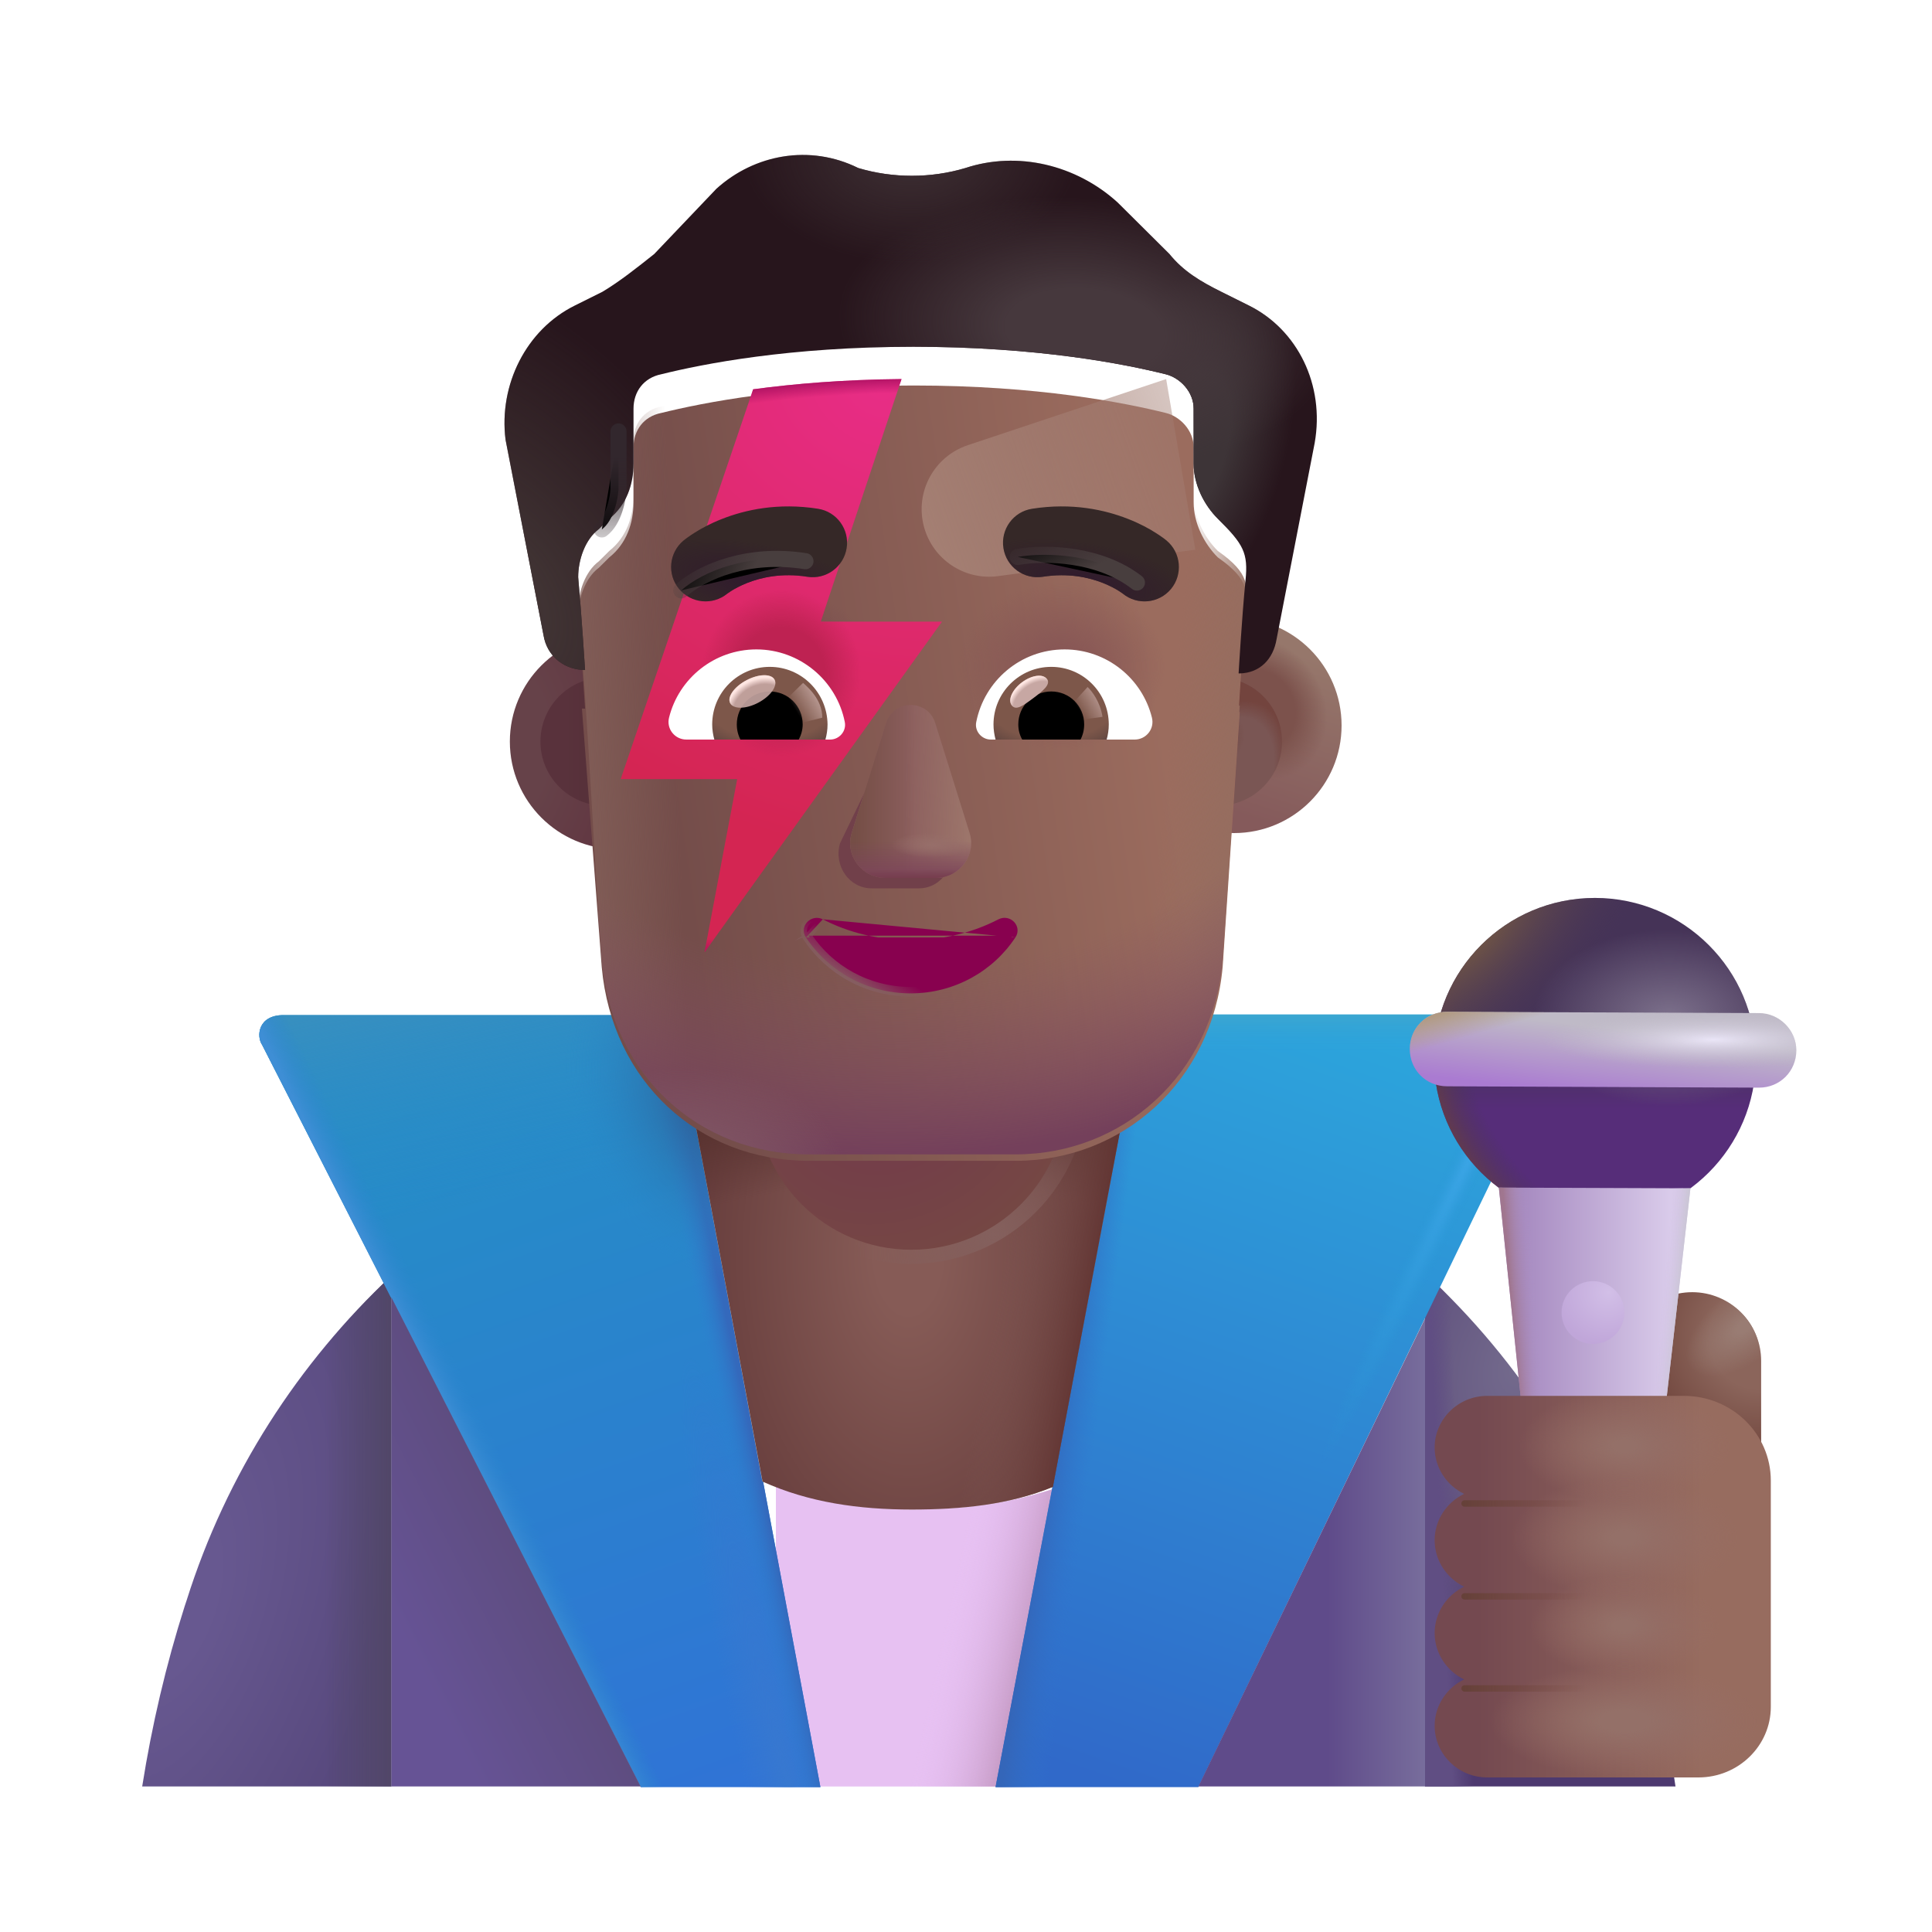 <svg viewBox="1 1 30 30" xmlns="http://www.w3.org/2000/svg">
<g filter="url(#filter0_i_4002_2317)">
<path d="M12.848 24V28.741H18.161L17.358 24.05C16.678 24.3 15.938 24.43 15.168 24.43C14.358 24.441 13.568 24.28 12.848 24Z" fill="#E7C1F2"/>
<path d="M12.848 24V28.741H18.161L17.358 24.05C16.678 24.3 15.938 24.43 15.168 24.43C14.358 24.441 13.568 24.28 12.848 24Z" fill="url(#paint0_linear_4002_2317)"/>
</g>
<path d="M7.078 28.74V20.81C5.638 22.16 4.518 23.88 3.898 25.85L3.868 25.94C3.578 26.85 3.358 27.79 3.208 28.74H7.078Z" fill="url(#paint1_radial_4002_2317)"/>
<path d="M7.078 28.74V20.81C5.638 22.16 4.518 23.88 3.898 25.85L3.868 25.94C3.578 26.85 3.358 27.79 3.208 28.74H7.078Z" fill="url(#paint2_linear_4002_2317)"/>
<path d="M27.017 28.74C26.877 27.78 26.657 26.83 26.367 25.9C25.737 23.89 24.607 22.14 23.127 20.77V28.74H27.017Z" fill="url(#paint3_radial_4002_2317)"/>
<path d="M27.017 28.74C26.877 27.78 26.657 26.83 26.367 25.9C25.737 23.89 24.607 22.14 23.127 20.77V28.74H27.017Z" fill="url(#paint4_linear_4002_2317)"/>
<path d="M24.313 16.754H18.733L16.459 28.75H19.608L24.933 17.734C25.153 17.274 24.813 16.754 24.313 16.754Z" fill="url(#paint5_linear_4002_2317)"/>
<path d="M24.313 16.754H18.733L16.459 28.75H19.608L24.933 17.734C25.153 17.274 24.813 16.754 24.313 16.754Z" fill="url(#paint6_linear_4002_2317)"/>
<path d="M24.313 16.754H18.733L16.459 28.75H19.608L24.933 17.734C25.153 17.274 24.813 16.754 24.313 16.754Z" fill="url(#paint7_radial_4002_2317)"/>
<path d="M24.313 16.754H18.733L16.459 28.75H19.608L24.933 17.734C25.153 17.274 24.813 16.754 24.313 16.754Z" fill="url(#paint8_linear_4002_2317)"/>
<path d="M5.405 16.762H11.491L13.739 28.75H10.949L5.069 17.222C4.983 17.097 4.999 16.762 5.405 16.762Z" fill="url(#paint9_linear_4002_2317)"/>
<path d="M5.405 16.762H11.491L13.739 28.75H10.949L5.069 17.222C4.983 17.097 4.999 16.762 5.405 16.762Z" fill="url(#paint10_radial_4002_2317)"/>
<path d="M5.405 16.762H11.491L13.739 28.75H10.949L5.069 17.222C4.983 17.097 4.999 16.762 5.405 16.762Z" fill="url(#paint11_linear_4002_2317)"/>
<path d="M5.405 16.762H11.491L13.739 28.75H10.949L5.069 17.222C4.983 17.097 4.999 16.762 5.405 16.762Z" fill="url(#paint12_linear_4002_2317)"/>
<path d="M5.405 16.762H11.491L13.739 28.75H10.949L5.069 17.222C4.983 17.097 4.999 16.762 5.405 16.762Z" fill="url(#paint13_linear_4002_2317)"/>
<path d="M5.405 16.762H11.491L13.739 28.75H10.949L5.069 17.222C4.983 17.097 4.999 16.762 5.405 16.762Z" fill="url(#paint14_radial_4002_2317)"/>
<path d="M23.128 28.74V21.473L19.608 28.74H23.128Z" fill="url(#paint15_linear_4002_2317)"/>
<path d="M7.078 28.74H10.948L7.078 21.145V28.74Z" fill="url(#paint16_linear_4002_2317)"/>
<path d="M15.117 17.64C13.957 17.64 12.818 17.81 11.738 18.13L12.838 24C13.557 24.28 14.338 24.44 15.158 24.44C15.928 24.44 16.668 24.3 17.348 24.06L18.457 18.14C17.407 17.81 16.277 17.64 15.117 17.64Z" fill="url(#paint17_linear_4002_2317)"/>
<path d="M15.117 16.553C13.957 16.553 12.631 16.762 11.551 17.133L12.841 24.006C13.562 24.331 14.338 24.44 15.158 24.44C15.928 24.44 16.669 24.367 17.349 24.088L18.661 17.133C17.611 16.75 16.277 16.553 15.117 16.553Z" fill="url(#paint18_radial_4002_2317)"/>
<path d="M15.117 16.553C13.957 16.553 12.631 16.762 11.551 17.133L12.841 24.006C13.562 24.331 14.338 24.44 15.158 24.44C15.928 24.44 16.669 24.367 17.349 24.088L18.661 17.133C17.611 16.75 16.277 16.553 15.117 16.553Z" fill="url(#paint19_radial_4002_2317)"/>
<path d="M15.117 16.553C13.957 16.553 12.631 16.762 11.551 17.133L12.841 24.006C13.562 24.331 14.338 24.44 15.158 24.44C15.928 24.44 16.669 24.367 17.349 24.088L18.661 17.133C17.611 16.75 16.277 16.553 15.117 16.553Z" fill="url(#paint20_linear_4002_2317)"/>
<path d="M27.277 21.065C27.867 21.065 28.347 21.545 28.347 22.135V24.585H26.207V22.135C26.207 21.545 26.687 21.065 27.277 21.065Z" fill="url(#paint21_radial_4002_2317)"/>
<path d="M27.277 21.065C27.867 21.065 28.347 21.545 28.347 22.135V24.585H26.207V22.135C26.207 21.545 26.687 21.065 27.277 21.065Z" fill="url(#paint22_radial_4002_2317)"/>
<path d="M25.766 19.939C27.146 19.939 28.265 18.821 28.265 17.441C28.265 16.061 27.146 14.943 25.766 14.943C24.387 14.943 23.268 16.061 23.268 17.441C23.268 18.821 24.387 19.939 25.766 19.939Z" fill="url(#paint23_linear_4002_2317)"/>
<path d="M25.766 19.939C27.146 19.939 28.265 18.821 28.265 17.441C28.265 16.061 27.146 14.943 25.766 14.943C24.387 14.943 23.268 16.061 23.268 17.441C23.268 18.821 24.387 19.939 25.766 19.939Z" fill="url(#paint24_radial_4002_2317)"/>
<path d="M25.766 19.939C27.146 19.939 28.265 18.821 28.265 17.441C28.265 16.061 27.146 14.943 25.766 14.943C24.387 14.943 23.268 16.061 23.268 17.441C23.268 18.821 24.387 19.939 25.766 19.939Z" fill="url(#paint25_radial_4002_2317)"/>
<path d="M25.766 19.939C27.146 19.939 28.265 18.821 28.265 17.441C28.265 16.061 27.146 14.943 25.766 14.943C24.387 14.943 23.268 16.061 23.268 17.441C23.268 18.821 24.387 19.939 25.766 19.939Z" fill="url(#paint26_radial_4002_2317)"/>
<g filter="url(#filter1_i_4002_2317)">
<path d="M28.214 16.781L23.37 16.761C23.045 16.761 22.791 17.015 22.791 17.34C22.791 17.665 23.045 17.918 23.37 17.918L28.214 17.939C28.539 17.939 28.793 17.685 28.793 17.36C28.793 17.045 28.529 16.781 28.214 16.781Z" fill="url(#paint27_linear_4002_2317)"/>
<path d="M28.214 16.781L23.37 16.761C23.045 16.761 22.791 17.015 22.791 17.34C22.791 17.665 23.045 17.918 23.37 17.918L28.214 17.939C28.539 17.939 28.793 17.685 28.793 17.36C28.793 17.045 28.529 16.781 28.214 16.781Z" fill="url(#paint28_radial_4002_2317)"/>
<path d="M28.214 16.781L23.37 16.761C23.045 16.761 22.791 17.015 22.791 17.34C22.791 17.665 23.045 17.918 23.37 17.918L28.214 17.939C28.539 17.939 28.793 17.685 28.793 17.36C28.793 17.045 28.529 16.781 28.214 16.781Z" fill="url(#paint29_linear_4002_2317)"/>
</g>
<path d="M25.726 26.58C25.32 26.58 24.985 26.276 24.944 25.869L24.274 19.441L27.249 19.452L26.518 25.88C26.467 26.286 26.122 26.58 25.726 26.58Z" fill="url(#paint30_linear_4002_2317)"/>
<path d="M25.726 26.58C25.32 26.58 24.985 26.276 24.944 25.869L24.274 19.441L27.249 19.452L26.518 25.88C26.467 26.286 26.122 26.58 25.726 26.58Z" fill="url(#paint31_linear_4002_2317)"/>
<path d="M25.726 26.58C25.32 26.58 24.985 26.276 24.944 25.869L24.274 19.441L27.249 19.452L26.518 25.88C26.467 26.286 26.122 26.58 25.726 26.58Z" fill="url(#paint32_linear_4002_2317)"/>
<g filter="url(#filter2_ii_4002_2317)">
<path d="M25.736 21.868C26.005 21.868 26.223 21.65 26.223 21.381C26.223 21.112 26.005 20.894 25.736 20.894C25.467 20.894 25.248 21.112 25.248 21.381C25.248 21.65 25.467 21.868 25.736 21.868Z" fill="url(#paint33_radial_4002_2317)"/>
</g>
<g filter="url(#filter3_f_4002_2317)">
<circle cx="15.149" cy="17.891" r="2.734" fill="url(#paint34_radial_4002_2317)"/>
</g>
<g filter="url(#filter4_f_4002_2317)">
<circle cx="15.15" cy="18" r="2.406" fill="url(#paint35_radial_4002_2317)"/>
</g>
<g filter="url(#filter5_i_4002_2317)">
<path d="M23.127 23.627C23.127 23.187 23.493 22.825 23.944 22.825H26.998C27.743 22.825 28.347 23.414 28.347 24.14V27.654C28.347 28.259 27.843 28.75 27.223 28.75H23.944C23.493 28.75 23.127 28.388 23.127 27.948C23.127 27.634 23.314 27.359 23.585 27.228C23.314 27.097 23.127 26.822 23.127 26.508C23.127 26.193 23.314 25.919 23.585 25.788C23.314 25.656 23.127 25.381 23.127 25.067C23.127 24.753 23.314 24.478 23.585 24.347C23.314 24.216 23.127 23.941 23.127 23.627Z" fill="url(#paint36_linear_4002_2317)"/>
<path d="M23.127 23.627C23.127 23.187 23.493 22.825 23.944 22.825H26.998C27.743 22.825 28.347 23.414 28.347 24.14V27.654C28.347 28.259 27.843 28.75 27.223 28.75H23.944C23.493 28.75 23.127 28.388 23.127 27.948C23.127 27.634 23.314 27.359 23.585 27.228C23.314 27.097 23.127 26.822 23.127 26.508C23.127 26.193 23.314 25.919 23.585 25.788C23.314 25.656 23.127 25.381 23.127 25.067C23.127 24.753 23.314 24.478 23.585 24.347C23.314 24.216 23.127 23.941 23.127 23.627Z" fill="url(#paint37_radial_4002_2317)"/>
<path d="M23.127 23.627C23.127 23.187 23.493 22.825 23.944 22.825H26.998C27.743 22.825 28.347 23.414 28.347 24.14V27.654C28.347 28.259 27.843 28.75 27.223 28.75H23.944C23.493 28.75 23.127 28.388 23.127 27.948C23.127 27.634 23.314 27.359 23.585 27.228C23.314 27.097 23.127 26.822 23.127 26.508C23.127 26.193 23.314 25.919 23.585 25.788C23.314 25.656 23.127 25.381 23.127 25.067C23.127 24.753 23.314 24.478 23.585 24.347C23.314 24.216 23.127 23.941 23.127 23.627Z" fill="url(#paint38_radial_4002_2317)"/>
<path d="M23.127 23.627C23.127 23.187 23.493 22.825 23.944 22.825H26.998C27.743 22.825 28.347 23.414 28.347 24.14V27.654C28.347 28.259 27.843 28.75 27.223 28.75H23.944C23.493 28.75 23.127 28.388 23.127 27.948C23.127 27.634 23.314 27.359 23.585 27.228C23.314 27.097 23.127 26.822 23.127 26.508C23.127 26.193 23.314 25.919 23.585 25.788C23.314 25.656 23.127 25.381 23.127 25.067C23.127 24.753 23.314 24.478 23.585 24.347C23.314 24.216 23.127 23.941 23.127 23.627Z" fill="url(#paint39_radial_4002_2317)"/>
<path d="M23.127 23.627C23.127 23.187 23.493 22.825 23.944 22.825H26.998C27.743 22.825 28.347 23.414 28.347 24.14V27.654C28.347 28.259 27.843 28.75 27.223 28.75H23.944C23.493 28.75 23.127 28.388 23.127 27.948C23.127 27.634 23.314 27.359 23.585 27.228C23.314 27.097 23.127 26.822 23.127 26.508C23.127 26.193 23.314 25.919 23.585 25.788C23.314 25.656 23.127 25.381 23.127 25.067C23.127 24.753 23.314 24.478 23.585 24.347C23.314 24.216 23.127 23.941 23.127 23.627Z" fill="url(#paint40_radial_4002_2317)"/>
</g>
<g filter="url(#filter6_f_4002_2317)">
<path d="M23.742 24.346H25.761" stroke="url(#paint41_linear_4002_2317)" stroke-width="0.1" stroke-linecap="round"/>
</g>
<g filter="url(#filter7_f_4002_2317)">
<path d="M23.742 25.788H25.761" stroke="url(#paint42_linear_4002_2317)" stroke-width="0.1" stroke-linecap="round"/>
</g>
<g filter="url(#filter8_f_4002_2317)">
<path d="M23.742 27.218H25.761" stroke="url(#paint43_linear_4002_2317)" stroke-width="0.1" stroke-linecap="round"/>
</g>
<g filter="url(#filter9_i_4002_2317)">
<circle cx="10.388" cy="12.515" r="1.671" fill="url(#paint44_radial_4002_2317)"/>
</g>
<g filter="url(#filter10_f_4002_2317)">
<circle cx="10.388" cy="12.515" r="0.996" fill="url(#paint45_linear_4002_2317)"/>
</g>
<g filter="url(#filter11_i_4002_2317)">
<circle cx="19.911" cy="12.515" r="1.671" fill="url(#paint46_linear_4002_2317)"/>
<circle cx="19.911" cy="12.515" r="1.671" fill="url(#paint47_radial_4002_2317)"/>
</g>
<g filter="url(#filter12_f_4002_2317)">
<circle cx="19.911" cy="12.515" r="0.996" fill="#7A5654"/>
<circle cx="19.911" cy="12.515" r="0.996" fill="url(#paint48_radial_4002_2317)"/>
<circle cx="19.911" cy="12.515" r="0.996" fill="url(#paint49_radial_4002_2317)"/>
</g>
<g filter="url(#filter13_i_4002_2317)">
<path d="M10.036 11.902C10.052 11.903 10.069 11.904 10.085 11.904C10.085 11.904 10.031 11.05 9.978 10.463C9.978 10.196 10.085 9.875 10.3 9.715L10.461 9.555C10.729 9.341 10.837 9.021 10.837 8.701V7.847C10.837 7.58 10.998 7.366 11.266 7.313C11.911 7.153 13.253 6.886 15.186 6.886C17.119 6.886 18.461 7.153 19.105 7.313C19.32 7.366 19.535 7.58 19.535 7.847V8.701C19.535 9.021 19.696 9.341 19.91 9.555C20.413 9.907 20.382 10.101 20.34 10.516C20.286 11.05 20.233 11.957 20.233 11.957C20.239 11.957 20.245 11.957 20.251 11.957L19.985 15.919C19.824 17.691 18.431 18.925 16.771 18.925H13.558C11.844 18.925 10.505 17.691 10.344 15.919L10.036 11.902Z" fill="url(#paint50_linear_4002_2317)"/>
<path d="M10.036 11.902C10.052 11.903 10.069 11.904 10.085 11.904C10.085 11.904 10.031 11.05 9.978 10.463C9.978 10.196 10.085 9.875 10.3 9.715L10.461 9.555C10.729 9.341 10.837 9.021 10.837 8.701V7.847C10.837 7.58 10.998 7.366 11.266 7.313C11.911 7.153 13.253 6.886 15.186 6.886C17.119 6.886 18.461 7.153 19.105 7.313C19.32 7.366 19.535 7.58 19.535 7.847V8.701C19.535 9.021 19.696 9.341 19.91 9.555C20.413 9.907 20.382 10.101 20.34 10.516C20.286 11.05 20.233 11.957 20.233 11.957C20.239 11.957 20.245 11.957 20.251 11.957L19.985 15.919C19.824 17.691 18.431 18.925 16.771 18.925H13.558C11.844 18.925 10.505 17.691 10.344 15.919L10.036 11.902Z" fill="url(#paint51_radial_4002_2317)"/>
<path d="M10.036 11.902C10.052 11.903 10.069 11.904 10.085 11.904C10.085 11.904 10.031 11.05 9.978 10.463C9.978 10.196 10.085 9.875 10.3 9.715L10.461 9.555C10.729 9.341 10.837 9.021 10.837 8.701V7.847C10.837 7.58 10.998 7.366 11.266 7.313C11.911 7.153 13.253 6.886 15.186 6.886C17.119 6.886 18.461 7.153 19.105 7.313C19.32 7.366 19.535 7.58 19.535 7.847V8.701C19.535 9.021 19.696 9.341 19.91 9.555C20.413 9.907 20.382 10.101 20.34 10.516C20.286 11.05 20.233 11.957 20.233 11.957C20.239 11.957 20.245 11.957 20.251 11.957L19.985 15.919C19.824 17.691 18.431 18.925 16.771 18.925H13.558C11.844 18.925 10.505 17.691 10.344 15.919L10.036 11.902Z" fill="url(#paint52_radial_4002_2317)"/>
</g>
<path d="M9.978 10.463C9.978 10.196 10.085 9.875 10.3 9.715L10.461 9.555C10.729 9.341 10.837 9.021 10.837 8.701V7.847C10.837 7.58 10.998 7.366 11.266 7.313C11.911 7.153 13.253 6.886 15.186 6.886C17.119 6.886 18.461 7.153 19.105 7.313C19.32 7.366 19.535 7.58 19.535 7.847V8.701C19.535 9.021 19.696 9.341 19.91 9.555C20.413 9.907 20.382 10.101 20.34 10.516C20.286 11.05 20.233 11.957 20.233 11.957C20.239 11.957 20.245 11.957 20.251 11.957L19.985 15.919C19.824 17.691 18.431 18.925 16.771 18.925H13.558C11.844 18.925 10.505 17.691 10.344 15.919C10.205 14.101 10.144 12.278 9.978 10.463Z" fill="url(#paint53_linear_4002_2317)"/>
<path d="M9.978 10.463C9.978 10.196 10.085 9.875 10.3 9.715L10.461 9.555C10.729 9.341 10.837 9.021 10.837 8.701V7.847C10.837 7.58 10.998 7.366 11.266 7.313C11.911 7.153 13.253 6.886 15.186 6.886C17.119 6.886 18.461 7.153 19.105 7.313C19.32 7.366 19.535 7.58 19.535 7.847V8.701C19.535 9.021 19.696 9.341 19.91 9.555C20.413 9.907 20.382 10.101 20.34 10.516C20.286 11.05 20.233 11.957 20.233 11.957C20.239 11.957 20.245 11.957 20.251 11.957L19.985 15.919C19.824 17.691 18.431 18.925 16.771 18.925H13.558C11.844 18.925 10.505 17.691 10.344 15.919C10.205 14.101 10.144 12.278 9.978 10.463Z" fill="url(#paint54_linear_4002_2317)"/>
<path d="M9.978 10.463C9.978 10.196 10.085 9.875 10.3 9.715L10.461 9.555C10.729 9.341 10.837 9.021 10.837 8.701V7.847C10.837 7.58 10.998 7.366 11.266 7.313C11.911 7.153 13.253 6.886 15.186 6.886C17.119 6.886 18.461 7.153 19.105 7.313C19.32 7.366 19.535 7.58 19.535 7.847V8.701C19.535 9.021 19.696 9.341 19.91 9.555C20.413 9.907 20.382 10.101 20.34 10.516C20.286 11.05 20.233 11.957 20.233 11.957C20.239 11.957 20.245 11.957 20.251 11.957L19.985 15.919C19.824 17.691 18.431 18.925 16.771 18.925H13.558C11.844 18.925 10.505 17.691 10.344 15.919C10.205 14.101 10.144 12.278 9.978 10.463Z" fill="url(#paint55_radial_4002_2317)"/>
<path d="M9.978 10.463C9.978 10.196 10.085 9.875 10.3 9.715L10.461 9.555C10.729 9.341 10.837 9.021 10.837 8.701V7.847C10.837 7.58 10.998 7.366 11.266 7.313C11.911 7.153 13.253 6.886 15.186 6.886C17.119 6.886 18.461 7.153 19.105 7.313C19.32 7.366 19.535 7.58 19.535 7.847V8.701C19.535 9.021 19.696 9.341 19.91 9.555C20.413 9.907 20.382 10.101 20.34 10.516C20.286 11.05 20.233 11.957 20.233 11.957C20.239 11.957 20.245 11.957 20.251 11.957L19.985 15.919C19.824 17.691 18.431 18.925 16.771 18.925H13.558C11.844 18.925 10.505 17.691 10.344 15.919C10.205 14.101 10.144 12.278 9.978 10.463Z" fill="url(#paint56_radial_4002_2317)"/>
<g filter="url(#filter14_f_4002_2317)">
<path d="M19.108 6.886L16.028 7.913C15.503 8.088 15.205 8.64 15.346 9.174C15.48 9.685 15.974 10.016 16.498 9.946L19.561 9.536L19.108 6.886Z" fill="url(#paint57_linear_4002_2317)"/>
</g>
<g filter="url(#filter15_i_4002_2317)">
<path d="M19.964 6.031L20.394 6.245C21.145 6.618 21.575 7.473 21.414 8.38L20.823 11.423C20.771 11.737 20.563 11.949 20.251 11.957C20.245 11.957 20.239 11.957 20.233 11.957C20.233 11.957 20.286 11.049 20.34 10.515C20.384 10.082 20.308 9.95 19.91 9.555C19.696 9.341 19.535 9.021 19.535 8.7V7.846C19.535 7.579 19.32 7.366 19.105 7.312C18.461 7.152 17.119 6.885 15.186 6.885C13.253 6.885 11.911 7.152 11.266 7.312C10.998 7.366 10.837 7.579 10.837 7.846V8.7C10.837 9.021 10.729 9.341 10.461 9.555L10.3 9.715C10.085 9.875 9.978 10.195 9.978 10.462C10.031 11.049 10.085 11.903 10.085 11.903C10.069 11.903 10.052 11.903 10.036 11.902C9.736 11.881 9.492 11.674 9.441 11.37L8.85 8.327C8.743 7.473 9.172 6.618 9.924 6.245L10.354 6.031C10.622 5.871 10.89 5.658 11.159 5.444L12.125 4.43C12.716 3.896 13.575 3.736 14.327 4.109C14.864 4.27 15.454 4.27 15.991 4.109C16.797 3.842 17.709 4.056 18.354 4.643L19.159 5.444C19.374 5.711 19.642 5.871 19.964 6.031Z" fill="#27151C"/>
<path d="M19.964 6.031L20.394 6.245C21.145 6.618 21.575 7.473 21.414 8.38L20.823 11.423C20.771 11.737 20.563 11.949 20.251 11.957C20.245 11.957 20.239 11.957 20.233 11.957C20.233 11.957 20.286 11.049 20.34 10.515C20.384 10.082 20.308 9.95 19.91 9.555C19.696 9.341 19.535 9.021 19.535 8.7V7.846C19.535 7.579 19.32 7.366 19.105 7.312C18.461 7.152 17.119 6.885 15.186 6.885C13.253 6.885 11.911 7.152 11.266 7.312C10.998 7.366 10.837 7.579 10.837 7.846V8.7C10.837 9.021 10.729 9.341 10.461 9.555L10.3 9.715C10.085 9.875 9.978 10.195 9.978 10.462C10.031 11.049 10.085 11.903 10.085 11.903C10.069 11.903 10.052 11.903 10.036 11.902C9.736 11.881 9.492 11.674 9.441 11.37L8.85 8.327C8.743 7.473 9.172 6.618 9.924 6.245L10.354 6.031C10.622 5.871 10.89 5.658 11.159 5.444L12.125 4.43C12.716 3.896 13.575 3.736 14.327 4.109C14.864 4.27 15.454 4.27 15.991 4.109C16.797 3.842 17.709 4.056 18.354 4.643L19.159 5.444C19.374 5.711 19.642 5.871 19.964 6.031Z" fill="url(#paint58_radial_4002_2317)"/>
<path d="M19.964 6.031L20.394 6.245C21.145 6.618 21.575 7.473 21.414 8.38L20.823 11.423C20.771 11.737 20.563 11.949 20.251 11.957C20.245 11.957 20.239 11.957 20.233 11.957C20.233 11.957 20.286 11.049 20.34 10.515C20.384 10.082 20.308 9.95 19.91 9.555C19.696 9.341 19.535 9.021 19.535 8.7V7.846C19.535 7.579 19.32 7.366 19.105 7.312C18.461 7.152 17.119 6.885 15.186 6.885C13.253 6.885 11.911 7.152 11.266 7.312C10.998 7.366 10.837 7.579 10.837 7.846V8.7C10.837 9.021 10.729 9.341 10.461 9.555L10.3 9.715C10.085 9.875 9.978 10.195 9.978 10.462C10.031 11.049 10.085 11.903 10.085 11.903C10.069 11.903 10.052 11.903 10.036 11.902C9.736 11.881 9.492 11.674 9.441 11.37L8.85 8.327C8.743 7.473 9.172 6.618 9.924 6.245L10.354 6.031C10.622 5.871 10.89 5.658 11.159 5.444L12.125 4.43C12.716 3.896 13.575 3.736 14.327 4.109C14.864 4.27 15.454 4.27 15.991 4.109C16.797 3.842 17.709 4.056 18.354 4.643L19.159 5.444C19.374 5.711 19.642 5.871 19.964 6.031Z" fill="url(#paint59_radial_4002_2317)"/>
<path d="M19.964 6.031L20.394 6.245C21.145 6.618 21.575 7.473 21.414 8.38L20.823 11.423C20.771 11.737 20.563 11.949 20.251 11.957C20.245 11.957 20.239 11.957 20.233 11.957C20.233 11.957 20.286 11.049 20.34 10.515C20.384 10.082 20.308 9.95 19.91 9.555C19.696 9.341 19.535 9.021 19.535 8.7V7.846C19.535 7.579 19.32 7.366 19.105 7.312C18.461 7.152 17.119 6.885 15.186 6.885C13.253 6.885 11.911 7.152 11.266 7.312C10.998 7.366 10.837 7.579 10.837 7.846V8.7C10.837 9.021 10.729 9.341 10.461 9.555L10.3 9.715C10.085 9.875 9.978 10.195 9.978 10.462C10.031 11.049 10.085 11.903 10.085 11.903C10.069 11.903 10.052 11.903 10.036 11.902C9.736 11.881 9.492 11.674 9.441 11.37L8.85 8.327C8.743 7.473 9.172 6.618 9.924 6.245L10.354 6.031C10.622 5.871 10.89 5.658 11.159 5.444L12.125 4.43C12.716 3.896 13.575 3.736 14.327 4.109C14.864 4.27 15.454 4.27 15.991 4.109C16.797 3.842 17.709 4.056 18.354 4.643L19.159 5.444C19.374 5.711 19.642 5.871 19.964 6.031Z" fill="url(#paint60_radial_4002_2317)"/>
<path d="M19.964 6.031L20.394 6.245C21.145 6.618 21.575 7.473 21.414 8.38L20.823 11.423C20.771 11.737 20.563 11.949 20.251 11.957C20.245 11.957 20.239 11.957 20.233 11.957C20.233 11.957 20.286 11.049 20.34 10.515C20.384 10.082 20.308 9.95 19.91 9.555C19.696 9.341 19.535 9.021 19.535 8.7V7.846C19.535 7.579 19.32 7.366 19.105 7.312C18.461 7.152 17.119 6.885 15.186 6.885C13.253 6.885 11.911 7.152 11.266 7.312C10.998 7.366 10.837 7.579 10.837 7.846V8.7C10.837 9.021 10.729 9.341 10.461 9.555L10.3 9.715C10.085 9.875 9.978 10.195 9.978 10.462C10.031 11.049 10.085 11.903 10.085 11.903C10.069 11.903 10.052 11.903 10.036 11.902C9.736 11.881 9.492 11.674 9.441 11.37L8.85 8.327C8.743 7.473 9.172 6.618 9.924 6.245L10.354 6.031C10.622 5.871 10.89 5.658 11.159 5.444L12.125 4.43C12.716 3.896 13.575 3.736 14.327 4.109C14.864 4.27 15.454 4.27 15.991 4.109C16.797 3.842 17.709 4.056 18.354 4.643L19.159 5.444C19.374 5.711 19.642 5.871 19.964 6.031Z" fill="url(#paint61_radial_4002_2317)"/>
</g>
<g filter="url(#filter16_f_4002_2317)">
<path d="M14.865 12.393L14.044 14.094C13.942 14.444 14.187 14.794 14.533 14.794H15.271C15.617 14.794 15.861 14.439 15.759 14.094L15.26 12.393C15.153 12.016 14.977 12.016 14.865 12.393Z" fill="#71404A"/>
</g>
<g filter="url(#filter17_f_4002_2317)">
<path d="M14.758 12.23L14.226 13.931C14.118 14.281 14.378 14.631 14.747 14.631H15.534C15.903 14.631 16.164 14.276 16.055 13.931L15.523 12.23C15.409 11.853 14.877 11.853 14.758 12.23Z" fill="#8C5F5E"/>
<path d="M14.758 12.23L14.226 13.931C14.118 14.281 14.378 14.631 14.747 14.631H15.534C15.903 14.631 16.164 14.276 16.055 13.931L15.523 12.23C15.409 11.853 14.877 11.853 14.758 12.23Z" fill="url(#paint62_linear_4002_2317)"/>
<path d="M14.758 12.23L14.226 13.931C14.118 14.281 14.378 14.631 14.747 14.631H15.534C15.903 14.631 16.164 14.276 16.055 13.931L15.523 12.23C15.409 11.853 14.877 11.853 14.758 12.23Z" fill="url(#paint63_linear_4002_2317)"/>
<path d="M14.758 12.23L14.226 13.931C14.118 14.281 14.378 14.631 14.747 14.631H15.534C15.903 14.631 16.164 14.276 16.055 13.931L15.523 12.23C15.409 11.853 14.877 11.853 14.758 12.23Z" fill="url(#paint64_linear_4002_2317)"/>
<path d="M14.758 12.23L14.226 13.931C14.118 14.281 14.378 14.631 14.747 14.631H15.534C15.903 14.631 16.164 14.276 16.055 13.931L15.523 12.23C15.409 11.853 14.877 11.853 14.758 12.23Z" fill="url(#paint65_radial_4002_2317)"/>
</g>
<path d="M14.758 12.23L14.226 13.931C14.118 14.281 14.378 14.631 14.747 14.631H15.534C15.903 14.631 16.164 14.276 16.055 13.931L15.523 12.23C15.409 11.853 14.877 11.853 14.758 12.23Z" fill="url(#paint66_linear_4002_2317)"/>
<path d="M14.999 6.886C14.09 6.894 13.318 6.961 12.695 7.045L10.638 13.098H12.447L11.94 15.786L15.627 10.653H13.744L14.999 6.886Z" fill="url(#paint67_radial_4002_2317)"/>
<path d="M14.999 6.886C14.09 6.894 13.318 6.961 12.695 7.045L10.638 13.098H12.447L11.94 15.786L15.627 10.653H13.744L14.999 6.886Z" fill="url(#paint68_radial_4002_2317)"/>
<path d="M14.999 6.886C14.09 6.894 13.318 6.961 12.695 7.045L10.638 13.098H12.447L11.94 15.786L15.627 10.653H13.744L14.999 6.886Z" fill="url(#paint69_radial_4002_2317)"/>
<path d="M13.777 15.275L13.777 15.275C14.171 15.48 14.641 15.598 15.141 15.598C15.646 15.598 16.11 15.48 16.504 15.275L16.505 15.275L16.505 15.275C16.595 15.229 16.689 15.256 16.746 15.315C16.803 15.374 16.825 15.47 16.767 15.556M13.777 15.275L16.725 15.529M13.777 15.275L13.777 15.275C13.686 15.229 13.592 15.258 13.535 15.317C13.479 15.376 13.456 15.472 13.515 15.557M13.777 15.275L13.556 15.529M16.767 15.556C16.767 15.556 16.767 15.556 16.767 15.556L16.725 15.529M16.767 15.556C16.767 15.556 16.767 15.556 16.767 15.556L16.725 15.529M16.767 15.556C16.423 16.078 15.823 16.425 15.141 16.425C14.458 16.425 13.859 16.078 13.515 15.557M16.725 15.529C16.39 16.037 15.806 16.375 15.141 16.375C14.476 16.375 13.891 16.037 13.556 15.529M13.515 15.557C13.515 15.557 13.515 15.557 13.515 15.557L13.556 15.529M13.515 15.557C13.515 15.556 13.515 15.556 13.514 15.556L13.556 15.529" fill="#88014F" stroke="url(#paint70_linear_4002_2317)" stroke-width="0.1"/>
<g filter="url(#filter18_i_4002_2317)">
<path d="M18.864 9.793L18.863 9.792L18.861 9.79L18.856 9.787L18.844 9.777C18.835 9.77 18.823 9.761 18.808 9.75C18.779 9.729 18.739 9.701 18.689 9.67C18.59 9.607 18.448 9.529 18.269 9.459C17.91 9.317 17.397 9.202 16.775 9.3C16.483 9.346 16.285 9.62 16.331 9.911C16.377 10.203 16.65 10.402 16.942 10.356C17.34 10.293 17.659 10.366 17.876 10.452C17.986 10.496 18.069 10.542 18.122 10.575C18.148 10.592 18.167 10.605 18.177 10.612C18.181 10.615 18.184 10.617 18.185 10.618C18.411 10.803 18.745 10.771 18.933 10.546C19.121 10.319 19.09 9.982 18.864 9.793Z" fill="#352827"/>
<path d="M18.864 9.793L18.863 9.792L18.861 9.79L18.856 9.787L18.844 9.777C18.835 9.77 18.823 9.761 18.808 9.75C18.779 9.729 18.739 9.701 18.689 9.67C18.59 9.607 18.448 9.529 18.269 9.459C17.91 9.317 17.397 9.202 16.775 9.3C16.483 9.346 16.285 9.62 16.331 9.911C16.377 10.203 16.65 10.402 16.942 10.356C17.34 10.293 17.659 10.366 17.876 10.452C17.986 10.496 18.069 10.542 18.122 10.575C18.148 10.592 18.167 10.605 18.177 10.612C18.181 10.615 18.184 10.617 18.185 10.618C18.411 10.803 18.745 10.771 18.933 10.546C19.121 10.319 19.09 9.982 18.864 9.793Z" fill="url(#paint71_radial_4002_2317)"/>
</g>
<g filter="url(#filter19_i_4002_2317)">
<path d="M11.364 9.793L11.364 9.793L11.365 9.792L11.367 9.79L11.372 9.787L11.384 9.777C11.393 9.77 11.405 9.761 11.42 9.75C11.449 9.729 11.489 9.701 11.539 9.67C11.638 9.607 11.78 9.529 11.959 9.459C12.318 9.317 12.831 9.202 13.453 9.3C13.744 9.346 13.943 9.62 13.897 9.911C13.851 10.203 13.578 10.402 13.286 10.356C12.888 10.293 12.569 10.366 12.351 10.452C12.242 10.496 12.159 10.542 12.106 10.575C12.079 10.592 12.061 10.605 12.051 10.612C12.047 10.615 12.044 10.617 12.043 10.618C11.816 10.803 11.483 10.771 11.295 10.546C11.106 10.319 11.137 9.982 11.364 9.793Z" fill="#352827"/>
<path d="M11.364 9.793L11.364 9.793L11.365 9.792L11.367 9.79L11.372 9.787L11.384 9.777C11.393 9.77 11.405 9.761 11.42 9.75C11.449 9.729 11.489 9.701 11.539 9.67C11.638 9.607 11.78 9.529 11.959 9.459C12.318 9.317 12.831 9.202 13.453 9.3C13.744 9.346 13.943 9.62 13.897 9.911C13.851 10.203 13.578 10.402 13.286 10.356C12.888 10.293 12.569 10.366 12.351 10.452C12.242 10.496 12.159 10.542 12.106 10.575C12.079 10.592 12.061 10.605 12.051 10.612C12.047 10.615 12.044 10.617 12.043 10.618C11.816 10.803 11.483 10.771 11.295 10.546C11.106 10.319 11.137 9.982 11.364 9.793Z" fill="url(#paint72_radial_4002_2317)"/>
</g>
<path d="M17.531 11.084C18.184 11.084 18.736 11.534 18.887 12.143C18.931 12.318 18.797 12.484 18.619 12.484H16.386C16.244 12.484 16.13 12.354 16.159 12.212C16.285 11.571 16.849 11.084 17.531 11.084Z" fill="white"/>
<path d="M17.324 11.355C17.819 11.355 18.217 11.757 18.217 12.249C18.217 12.33 18.205 12.411 18.184 12.484H16.459C16.439 12.407 16.427 12.33 16.427 12.249C16.427 11.757 16.828 11.355 17.324 11.355Z" fill="url(#paint73_radial_4002_2317)"/>
<path d="M16.812 12.248C16.812 11.964 17.04 11.737 17.324 11.737C17.608 11.737 17.835 11.964 17.835 12.248C17.835 12.334 17.815 12.415 17.778 12.484H16.873C16.833 12.415 16.812 12.334 16.812 12.248Z" fill="black"/>
<g filter="url(#filter20_f_4002_2317)">
<path d="M17.258 11.544C17.322 11.629 17.189 11.733 17.038 11.846C16.886 11.959 16.774 12.039 16.71 11.953C16.647 11.868 16.718 11.708 16.869 11.595C17.02 11.482 17.194 11.459 17.258 11.544Z" fill="#C7A7A3"/>
<path d="M17.258 11.544C17.322 11.629 17.189 11.733 17.038 11.846C16.886 11.959 16.774 12.039 16.71 11.953C16.647 11.868 16.718 11.708 16.869 11.595C17.02 11.482 17.194 11.459 17.258 11.544Z" fill="url(#paint74_radial_4002_2317)"/>
</g>
<g filter="url(#filter21_f_4002_2317)">
<path d="M18.119 12.131C18.086 11.9 17.951 11.726 17.888 11.668L17.628 11.953L17.745 12.182L18.119 12.131Z" fill="url(#paint75_linear_4002_2317)"/>
</g>
<path d="M12.745 11.084C12.092 11.084 11.54 11.534 11.389 12.143C11.345 12.318 11.479 12.484 11.658 12.484H13.89C14.032 12.484 14.146 12.354 14.118 12.212C13.992 11.571 13.423 11.084 12.745 11.084Z" fill="white"/>
<path d="M12.953 11.355C12.457 11.355 12.059 11.757 12.059 12.249C12.059 12.33 12.072 12.411 12.092 12.484H13.817C13.838 12.407 13.85 12.33 13.85 12.249C13.846 11.757 13.448 11.355 12.953 11.355Z" fill="url(#paint76_radial_4002_2317)"/>
<path d="M13.464 12.248C13.464 11.964 13.237 11.737 12.952 11.737C12.668 11.737 12.441 11.964 12.441 12.248C12.441 12.334 12.461 12.415 12.498 12.484H13.403C13.44 12.415 13.464 12.334 13.464 12.248Z" fill="black"/>
<g filter="url(#filter22_f_4002_2317)">
<path d="M13.768 12.144C13.768 11.855 13.534 11.663 13.47 11.604L13.182 11.884L13.359 12.245L13.768 12.144Z" fill="url(#paint77_linear_4002_2317)"/>
</g>
<g filter="url(#filter23_f_4002_2317)">
<ellipse cx="12.683" cy="11.737" rx="0.39" ry="0.197" transform="rotate(-27.914 12.683 11.737)" fill="#C7A7A3" fill-opacity="0.9"/>
<ellipse cx="12.683" cy="11.737" rx="0.39" ry="0.197" transform="rotate(-27.914 12.683 11.737)" fill="url(#paint78_radial_4002_2317)"/>
</g>
<g filter="url(#filter24_f_4002_2317)">
<path d="M16.803 9.648C17.233 9.573 18.073 9.594 18.654 10.046" stroke="url(#paint79_linear_4002_2317)" stroke-width="0.25" stroke-linecap="round"/>
</g>
<g filter="url(#filter25_f_4002_2317)">
<path d="M11.578 10.167C11.906 9.878 12.621 9.573 13.507 9.714" stroke="url(#paint80_linear_4002_2317)" stroke-width="0.25" stroke-linecap="round"/>
</g>
<g filter="url(#filter26_f_4002_2317)">
<path d="M10.604 7.7V8.598C10.596 8.747 10.533 9.08 10.345 9.221" stroke="url(#paint81_linear_4002_2317)" stroke-width="0.25" stroke-linecap="round"/>
</g>
<defs>
<filter id="filter0_i_4002_2317" x="12.848" y="24" width="5.513" height="4.74" filterUnits="userSpaceOnUse" color-interpolation-filters="sRGB">
<feFlood flood-opacity="0" result="BackgroundImageFix"/>
<feBlend mode="normal" in="SourceGraphic" in2="BackgroundImageFix" result="shape"/>
<feColorMatrix in="SourceAlpha" type="matrix" values="0 0 0 0 0 0 0 0 0 0 0 0 0 0 0 0 0 0 127 0" result="hardAlpha"/>
<feOffset dx="0.2"/>
<feGaussianBlur stdDeviation="0.15"/>
<feComposite in2="hardAlpha" operator="arithmetic" k2="-1" k3="1"/>
<feColorMatrix type="matrix" values="0 0 0 0 0.976 0 0 0 0 0.78 0 0 0 0 0.867 0 0 0 1 0"/>
<feBlend mode="normal" in2="shape" result="effect1_innerShadow_4002_2317"/>
</filter>
<filter id="filter1_i_4002_2317" x="22.791" y="16.711" width="6.102" height="1.228" filterUnits="userSpaceOnUse" color-interpolation-filters="sRGB">
<feFlood flood-opacity="0" result="BackgroundImageFix"/>
<feBlend mode="normal" in="SourceGraphic" in2="BackgroundImageFix" result="shape"/>
<feColorMatrix in="SourceAlpha" type="matrix" values="0 0 0 0 0 0 0 0 0 0 0 0 0 0 0 0 0 0 127 0" result="hardAlpha"/>
<feOffset dx="0.1" dy="-0.05"/>
<feGaussianBlur stdDeviation="0.1"/>
<feComposite in2="hardAlpha" operator="arithmetic" k2="-1" k3="1"/>
<feColorMatrix type="matrix" values="0 0 0 0 0.647 0 0 0 0 0.475 0 0 0 0 0.549 0 0 0 1 0"/>
<feBlend mode="normal" in2="shape" result="effect1_innerShadow_4002_2317"/>
</filter>
<filter id="filter2_ii_4002_2317" x="25.198" y="20.844" width="1.075" height="1.075" filterUnits="userSpaceOnUse" color-interpolation-filters="sRGB">
<feFlood flood-opacity="0" result="BackgroundImageFix"/>
<feBlend mode="normal" in="SourceGraphic" in2="BackgroundImageFix" result="shape"/>
<feColorMatrix in="SourceAlpha" type="matrix" values="0 0 0 0 0 0 0 0 0 0 0 0 0 0 0 0 0 0 127 0" result="hardAlpha"/>
<feOffset dx="0.05" dy="-0.05"/>
<feGaussianBlur stdDeviation="0.025"/>
<feComposite in2="hardAlpha" operator="arithmetic" k2="-1" k3="1"/>
<feColorMatrix type="matrix" values="0 0 0 0 0.694 0 0 0 0 0.561 0 0 0 0 0.765 0 0 0 1 0"/>
<feBlend mode="normal" in2="shape" result="effect1_innerShadow_4002_2317"/>
<feColorMatrix in="SourceAlpha" type="matrix" values="0 0 0 0 0 0 0 0 0 0 0 0 0 0 0 0 0 0 127 0" result="hardAlpha"/>
<feOffset dx="-0.05" dy="0.05"/>
<feGaussianBlur stdDeviation="0.025"/>
<feComposite in2="hardAlpha" operator="arithmetic" k2="-1" k3="1"/>
<feColorMatrix type="matrix" values="0 0 0 0 0.918 0 0 0 0 0.875 0 0 0 0 0.976 0 0 0 1 0"/>
<feBlend mode="normal" in2="effect1_innerShadow_4002_2317" result="effect2_innerShadow_4002_2317"/>
</filter>
<filter id="filter3_f_4002_2317" x="12.166" y="14.907" width="5.967" height="5.967" filterUnits="userSpaceOnUse" color-interpolation-filters="sRGB">
<feFlood flood-opacity="0" result="BackgroundImageFix"/>
<feBlend mode="normal" in="SourceGraphic" in2="BackgroundImageFix" result="shape"/>
<feGaussianBlur stdDeviation="0.125" result="effect1_foregroundBlur_4002_2317"/>
</filter>
<filter id="filter4_f_4002_2317" x="12.243" y="15.094" width="5.812" height="5.812" filterUnits="userSpaceOnUse" color-interpolation-filters="sRGB">
<feFlood flood-opacity="0" result="BackgroundImageFix"/>
<feBlend mode="normal" in="SourceGraphic" in2="BackgroundImageFix" result="shape"/>
<feGaussianBlur stdDeviation="0.25" result="effect1_foregroundBlur_4002_2317"/>
</filter>
<filter id="filter5_i_4002_2317" x="23.127" y="22.675" width="5.369" height="6.076" filterUnits="userSpaceOnUse" color-interpolation-filters="sRGB">
<feFlood flood-opacity="0" result="BackgroundImageFix"/>
<feBlend mode="normal" in="SourceGraphic" in2="BackgroundImageFix" result="shape"/>
<feColorMatrix in="SourceAlpha" type="matrix" values="0 0 0 0 0 0 0 0 0 0 0 0 0 0 0 0 0 0 127 0" result="hardAlpha"/>
<feOffset dx="0.15" dy="-0.15"/>
<feGaussianBlur stdDeviation="0.5"/>
<feComposite in2="hardAlpha" operator="arithmetic" k2="-1" k3="1"/>
<feColorMatrix type="matrix" values="0 0 0 0 0.341 0 0 0 0 0.212 0 0 0 0 0.22 0 0 0 1 0"/>
<feBlend mode="normal" in2="shape" result="effect1_innerShadow_4002_2317"/>
</filter>
<filter id="filter6_f_4002_2317" x="23.592" y="24.196" width="2.319" height="0.3" filterUnits="userSpaceOnUse" color-interpolation-filters="sRGB">
<feFlood flood-opacity="0" result="BackgroundImageFix"/>
<feBlend mode="normal" in="SourceGraphic" in2="BackgroundImageFix" result="shape"/>
<feGaussianBlur stdDeviation="0.05" result="effect1_foregroundBlur_4002_2317"/>
</filter>
<filter id="filter7_f_4002_2317" x="23.592" y="25.637" width="2.319" height="0.3" filterUnits="userSpaceOnUse" color-interpolation-filters="sRGB">
<feFlood flood-opacity="0" result="BackgroundImageFix"/>
<feBlend mode="normal" in="SourceGraphic" in2="BackgroundImageFix" result="shape"/>
<feGaussianBlur stdDeviation="0.05" result="effect1_foregroundBlur_4002_2317"/>
</filter>
<filter id="filter8_f_4002_2317" x="23.592" y="27.068" width="2.319" height="0.3" filterUnits="userSpaceOnUse" color-interpolation-filters="sRGB">
<feFlood flood-opacity="0" result="BackgroundImageFix"/>
<feBlend mode="normal" in="SourceGraphic" in2="BackgroundImageFix" result="shape"/>
<feGaussianBlur stdDeviation="0.05" result="effect1_foregroundBlur_4002_2317"/>
</filter>
<filter id="filter9_i_4002_2317" x="8.717" y="10.844" width="3.542" height="3.342" filterUnits="userSpaceOnUse" color-interpolation-filters="sRGB">
<feFlood flood-opacity="0" result="BackgroundImageFix"/>
<feBlend mode="normal" in="SourceGraphic" in2="BackgroundImageFix" result="shape"/>
<feColorMatrix in="SourceAlpha" type="matrix" values="0 0 0 0 0 0 0 0 0 0 0 0 0 0 0 0 0 0 127 0" result="hardAlpha"/>
<feOffset dx="0.2"/>
<feGaussianBlur stdDeviation="0.15"/>
<feComposite in2="hardAlpha" operator="arithmetic" k2="-1" k3="1"/>
<feColorMatrix type="matrix" values="0 0 0 0 0.518 0 0 0 0 0.384 0 0 0 0 0.349 0 0 0 1 0"/>
<feBlend mode="normal" in2="shape" result="effect1_innerShadow_4002_2317"/>
</filter>
<filter id="filter10_f_4002_2317" x="8.892" y="11.02" width="2.992" height="2.992" filterUnits="userSpaceOnUse" color-interpolation-filters="sRGB">
<feFlood flood-opacity="0" result="BackgroundImageFix"/>
<feBlend mode="normal" in="SourceGraphic" in2="BackgroundImageFix" result="shape"/>
<feGaussianBlur stdDeviation="0.25" result="effect1_foregroundBlur_4002_2317"/>
</filter>
<filter id="filter11_i_4002_2317" x="18.24" y="10.594" width="3.592" height="3.592" filterUnits="userSpaceOnUse" color-interpolation-filters="sRGB">
<feFlood flood-opacity="0" result="BackgroundImageFix"/>
<feBlend mode="normal" in="SourceGraphic" in2="BackgroundImageFix" result="shape"/>
<feColorMatrix in="SourceAlpha" type="matrix" values="0 0 0 0 0 0 0 0 0 0 0 0 0 0 0 0 0 0 127 0" result="hardAlpha"/>
<feOffset dx="0.25" dy="-0.25"/>
<feGaussianBlur stdDeviation="0.25"/>
<feComposite in2="hardAlpha" operator="arithmetic" k2="-1" k3="1"/>
<feColorMatrix type="matrix" values="0 0 0 0 0.482 0 0 0 0 0.278 0 0 0 0 0.373 0 0 0 1 0"/>
<feBlend mode="normal" in2="shape" result="effect1_innerShadow_4002_2317"/>
</filter>
<filter id="filter12_f_4002_2317" x="18.415" y="11.02" width="2.992" height="2.992" filterUnits="userSpaceOnUse" color-interpolation-filters="sRGB">
<feFlood flood-opacity="0" result="BackgroundImageFix"/>
<feBlend mode="normal" in="SourceGraphic" in2="BackgroundImageFix" result="shape"/>
<feGaussianBlur stdDeviation="0.25" result="effect1_foregroundBlur_4002_2317"/>
</filter>
<filter id="filter13_i_4002_2317" x="9.978" y="6.886" width="10.383" height="12.139" filterUnits="userSpaceOnUse" color-interpolation-filters="sRGB">
<feFlood flood-opacity="0" result="BackgroundImageFix"/>
<feBlend mode="normal" in="SourceGraphic" in2="BackgroundImageFix" result="shape"/>
<feColorMatrix in="SourceAlpha" type="matrix" values="0 0 0 0 0 0 0 0 0 0 0 0 0 0 0 0 0 0 127 0" result="hardAlpha"/>
<feOffset dy="0.1"/>
<feGaussianBlur stdDeviation="0.05"/>
<feComposite in2="hardAlpha" operator="arithmetic" k2="-1" k3="1"/>
<feColorMatrix type="matrix" values="0 0 0 0 0.255 0 0 0 0 0.137 0 0 0 0 0.114 0 0 0 1 0"/>
<feBlend mode="normal" in2="shape" result="effect1_innerShadow_4002_2317"/>
</filter>
<filter id="filter14_f_4002_2317" x="13.311" y="4.886" width="8.25" height="7.07" filterUnits="userSpaceOnUse" color-interpolation-filters="sRGB">
<feFlood flood-opacity="0" result="BackgroundImageFix"/>
<feBlend mode="normal" in="SourceGraphic" in2="BackgroundImageFix" result="shape"/>
<feGaussianBlur stdDeviation="1" result="effect1_foregroundBlur_4002_2317"/>
</filter>
<filter id="filter15_i_4002_2317" x="8.834" y="3.406" width="12.614" height="8.551" filterUnits="userSpaceOnUse" color-interpolation-filters="sRGB">
<feFlood flood-opacity="0" result="BackgroundImageFix"/>
<feBlend mode="normal" in="SourceGraphic" in2="BackgroundImageFix" result="shape"/>
<feColorMatrix in="SourceAlpha" type="matrix" values="0 0 0 0 0 0 0 0 0 0 0 0 0 0 0 0 0 0 127 0" result="hardAlpha"/>
<feOffset dy="-0.5"/>
<feGaussianBlur stdDeviation="0.375"/>
<feComposite in2="hardAlpha" operator="arithmetic" k2="-1" k3="1"/>
<feColorMatrix type="matrix" values="0 0 0 0 0.039 0 0 0 0 0.008 0 0 0 0 0.02 0 0 0 1 0"/>
<feBlend mode="normal" in2="shape" result="effect1_innerShadow_4002_2317"/>
</filter>
<filter id="filter16_f_4002_2317" x="13.271" y="11.36" width="3.262" height="4.184" filterUnits="userSpaceOnUse" color-interpolation-filters="sRGB">
<feFlood flood-opacity="0" result="BackgroundImageFix"/>
<feBlend mode="normal" in="SourceGraphic" in2="BackgroundImageFix" result="shape"/>
<feGaussianBlur stdDeviation="0.375" result="effect1_foregroundBlur_4002_2317"/>
</filter>
<filter id="filter17_f_4002_2317" x="13.951" y="11.697" width="2.379" height="3.184" filterUnits="userSpaceOnUse" color-interpolation-filters="sRGB">
<feFlood flood-opacity="0" result="BackgroundImageFix"/>
<feBlend mode="normal" in="SourceGraphic" in2="BackgroundImageFix" result="shape"/>
<feGaussianBlur stdDeviation="0.125" result="effect1_foregroundBlur_4002_2317"/>
</filter>
<filter id="filter18_i_4002_2317" x="16.324" y="8.864" width="2.982" height="1.874" filterUnits="userSpaceOnUse" color-interpolation-filters="sRGB">
<feFlood flood-opacity="0" result="BackgroundImageFix"/>
<feBlend mode="normal" in="SourceGraphic" in2="BackgroundImageFix" result="shape"/>
<feColorMatrix in="SourceAlpha" type="matrix" values="0 0 0 0 0 0 0 0 0 0 0 0 0 0 0 0 0 0 127 0" result="hardAlpha"/>
<feOffset dx="0.25" dy="-0.4"/>
<feGaussianBlur stdDeviation="0.3"/>
<feComposite in2="hardAlpha" operator="arithmetic" k2="-1" k3="1"/>
<feColorMatrix type="matrix" values="0 0 0 0 0.157 0 0 0 0 0.078 0 0 0 0 0.11 0 0 0 1 0"/>
<feBlend mode="normal" in2="shape" result="effect1_innerShadow_4002_2317"/>
</filter>
<filter id="filter19_i_4002_2317" x="11.171" y="8.864" width="2.982" height="1.874" filterUnits="userSpaceOnUse" color-interpolation-filters="sRGB">
<feFlood flood-opacity="0" result="BackgroundImageFix"/>
<feBlend mode="normal" in="SourceGraphic" in2="BackgroundImageFix" result="shape"/>
<feColorMatrix in="SourceAlpha" type="matrix" values="0 0 0 0 0 0 0 0 0 0 0 0 0 0 0 0 0 0 127 0" result="hardAlpha"/>
<feOffset dx="0.25" dy="-0.4"/>
<feGaussianBlur stdDeviation="0.3"/>
<feComposite in2="hardAlpha" operator="arithmetic" k2="-1" k3="1"/>
<feColorMatrix type="matrix" values="0 0 0 0 0.157 0 0 0 0 0.078 0 0 0 0 0.11 0 0 0 1 0"/>
<feBlend mode="normal" in2="shape" result="effect1_innerShadow_4002_2317"/>
</filter>
<filter id="filter20_f_4002_2317" x="16.587" y="11.392" width="0.787" height="0.697" filterUnits="userSpaceOnUse" color-interpolation-filters="sRGB">
<feFlood flood-opacity="0" result="BackgroundImageFix"/>
<feBlend mode="normal" in="SourceGraphic" in2="BackgroundImageFix" result="shape"/>
<feGaussianBlur stdDeviation="0.05" result="effect1_foregroundBlur_4002_2317"/>
</filter>
<filter id="filter21_f_4002_2317" x="17.428" y="11.468" width="0.892" height="0.914" filterUnits="userSpaceOnUse" color-interpolation-filters="sRGB">
<feFlood flood-opacity="0" result="BackgroundImageFix"/>
<feBlend mode="normal" in="SourceGraphic" in2="BackgroundImageFix" result="shape"/>
<feGaussianBlur stdDeviation="0.1" result="effect1_foregroundBlur_4002_2317"/>
</filter>
<filter id="filter22_f_4002_2317" x="12.982" y="11.405" width="0.987" height="1.041" filterUnits="userSpaceOnUse" color-interpolation-filters="sRGB">
<feFlood flood-opacity="0" result="BackgroundImageFix"/>
<feBlend mode="normal" in="SourceGraphic" in2="BackgroundImageFix" result="shape"/>
<feGaussianBlur stdDeviation="0.1" result="effect1_foregroundBlur_4002_2317"/>
</filter>
<filter id="filter23_f_4002_2317" x="12.226" y="11.384" width="0.914" height="0.705" filterUnits="userSpaceOnUse" color-interpolation-filters="sRGB">
<feFlood flood-opacity="0" result="BackgroundImageFix"/>
<feBlend mode="normal" in="SourceGraphic" in2="BackgroundImageFix" result="shape"/>
<feGaussianBlur stdDeviation="0.05" result="effect1_foregroundBlur_4002_2317"/>
</filter>
<filter id="filter24_f_4002_2317" x="16.428" y="9.24" width="2.601" height="1.182" filterUnits="userSpaceOnUse" color-interpolation-filters="sRGB">
<feFlood flood-opacity="0" result="BackgroundImageFix"/>
<feBlend mode="normal" in="SourceGraphic" in2="BackgroundImageFix" result="shape"/>
<feGaussianBlur stdDeviation="0.125" result="effect1_foregroundBlur_4002_2317"/>
</filter>
<filter id="filter25_f_4002_2317" x="11.203" y="9.303" width="2.679" height="1.239" filterUnits="userSpaceOnUse" color-interpolation-filters="sRGB">
<feFlood flood-opacity="0" result="BackgroundImageFix"/>
<feBlend mode="normal" in="SourceGraphic" in2="BackgroundImageFix" result="shape"/>
<feGaussianBlur stdDeviation="0.125" result="effect1_foregroundBlur_4002_2317"/>
</filter>
<filter id="filter26_f_4002_2317" x="9.97" y="7.325" width="1.008" height="2.271" filterUnits="userSpaceOnUse" color-interpolation-filters="sRGB">
<feFlood flood-opacity="0" result="BackgroundImageFix"/>
<feBlend mode="normal" in="SourceGraphic" in2="BackgroundImageFix" result="shape"/>
<feGaussianBlur stdDeviation="0.125" result="effect1_foregroundBlur_4002_2317"/>
</filter>
<linearGradient id="paint0_linear_4002_2317" x1="16.902" y1="26.37" x2="15.504" y2="26.068" gradientUnits="userSpaceOnUse">
<stop stop-color="#C296BF"/>
<stop offset="1" stop-color="#E7C1F5" stop-opacity="0"/>
</linearGradient>
<radialGradient id="paint1_radial_4002_2317" cx="0" cy="0" r="1" gradientUnits="userSpaceOnUse" gradientTransform="translate(3.708 25.849) rotate(17.745) scale(3.281 6.831)">
<stop offset="0.176" stop-color="#675890"/>
<stop offset="1" stop-color="#58497E"/>
</radialGradient>
<linearGradient id="paint2_linear_4002_2317" x1="7.199" y1="26.17" x2="6.027" y2="26.17" gradientUnits="userSpaceOnUse">
<stop stop-color="#504665"/>
<stop offset="1" stop-color="#504665" stop-opacity="0"/>
</linearGradient>
<radialGradient id="paint3_radial_4002_2317" cx="0" cy="0" r="1" gradientUnits="userSpaceOnUse" gradientTransform="translate(24.619 22.181) rotate(110.288) scale(5.496 3.744)">
<stop stop-color="#746B8D"/>
<stop offset="1" stop-color="#4D396F"/>
</radialGradient>
<linearGradient id="paint4_linear_4002_2317" x1="23.127" y1="26.255" x2="23.77" y2="26.224" gradientUnits="userSpaceOnUse">
<stop offset="0.478" stop-color="#604E83"/>
<stop offset="1" stop-color="#604E83" stop-opacity="0"/>
</linearGradient>
<linearGradient id="paint5_linear_4002_2317" x1="22.77" y1="16.24" x2="18.395" y2="28.75" gradientUnits="userSpaceOnUse">
<stop stop-color="#2CA9DD"/>
<stop offset="1" stop-color="#3069C9"/>
</linearGradient>
<linearGradient id="paint6_linear_4002_2317" x1="16.824" y1="26.741" x2="17.53" y2="26.836" gradientUnits="userSpaceOnUse">
<stop stop-color="#3466B9"/>
<stop offset="1" stop-color="#3073CD" stop-opacity="0"/>
</linearGradient>
<radialGradient id="paint7_radial_4002_2317" cx="0" cy="0" r="1" gradientUnits="userSpaceOnUse" gradientTransform="translate(24.239 18.13) rotate(115.921) scale(6.219 0.284)">
<stop stop-color="#40A8EA"/>
<stop offset="1" stop-color="#2796D4" stop-opacity="0"/>
</radialGradient>
<linearGradient id="paint8_linear_4002_2317" x1="20.787" y1="16.241" x2="20.787" y2="17.339" gradientUnits="userSpaceOnUse">
<stop offset="0.457" stop-color="#3CA6CF"/>
<stop offset="1" stop-color="#2EA1DC" stop-opacity="0"/>
</linearGradient>
<linearGradient id="paint9_linear_4002_2317" x1="7.895" y1="17.88" x2="11.895" y2="29.13" gradientUnits="userSpaceOnUse">
<stop stop-color="#258EC6"/>
<stop offset="1" stop-color="#3073D6"/>
</linearGradient>
<radialGradient id="paint10_radial_4002_2317" cx="0" cy="0" r="1" gradientUnits="userSpaceOnUse" gradientTransform="translate(13.25 28.75) rotate(-103.117) scale(6.857 0.668)">
<stop stop-color="#3778D0"/>
<stop offset="1" stop-color="#3778D0" stop-opacity="0"/>
</radialGradient>
<linearGradient id="paint11_linear_4002_2317" x1="8.365" y1="15.986" x2="9.063" y2="19.551" gradientUnits="userSpaceOnUse">
<stop stop-color="#3A90BE"/>
<stop offset="1" stop-color="#2987CC" stop-opacity="0"/>
</linearGradient>
<linearGradient id="paint12_linear_4002_2317" x1="7.895" y1="22.818" x2="8.309" y2="22.615" gradientUnits="userSpaceOnUse">
<stop stop-color="#3E8ED5"/>
<stop offset="1" stop-color="#2A85CE" stop-opacity="0"/>
</linearGradient>
<linearGradient id="paint13_linear_4002_2317" x1="13.739" y1="28.446" x2="13.328" y2="28.532" gradientUnits="userSpaceOnUse">
<stop stop-color="#3469BC"/>
<stop offset="1" stop-color="#2E7FD1" stop-opacity="0"/>
</linearGradient>
<radialGradient id="paint14_radial_4002_2317" cx="0" cy="0" r="1" gradientUnits="userSpaceOnUse" gradientTransform="translate(12.187 18.016) rotate(159.492) scale(2.326 2.93)">
<stop offset="0.178" stop-color="#2C649B"/>
<stop offset="1" stop-color="#288ACB" stop-opacity="0"/>
</radialGradient>
<linearGradient id="paint15_linear_4002_2317" x1="23.395" y1="26.287" x2="21.614" y2="26.287" gradientUnits="userSpaceOnUse">
<stop stop-color="#7C739F"/>
<stop offset="1" stop-color="#5F4B8A"/>
</linearGradient>
<linearGradient id="paint16_linear_4002_2317" x1="8.114" y1="28.099" x2="10.395" y2="26.943" gradientUnits="userSpaceOnUse">
<stop stop-color="#665395"/>
<stop offset="1" stop-color="#5D4C7D"/>
</linearGradient>
<linearGradient id="paint17_linear_4002_2317" x1="15.111" y1="17.64" x2="15.111" y2="28.744" gradientUnits="userSpaceOnUse">
<stop offset="0.006" stop-color="#CCCCCC"/>
<stop offset="1" stop-color="#E6E6E6"/>
</linearGradient>
<radialGradient id="paint18_radial_4002_2317" cx="0" cy="0" r="1" gradientUnits="userSpaceOnUse" gradientTransform="translate(15.106 20.497) rotate(90) scale(9.509 5.521)">
<stop offset="0.092" stop-color="#865B56"/>
<stop offset="0.838" stop-color="#593031"/>
</radialGradient>
<radialGradient id="paint19_radial_4002_2317" cx="0" cy="0" r="1" gradientUnits="userSpaceOnUse" gradientTransform="translate(15.106 24.44) rotate(-90) scale(7.082 11.273)">
<stop offset="0.717" stop-color="#562E2E" stop-opacity="0"/>
<stop offset="0.937" stop-color="#54302A"/>
</radialGradient>
<linearGradient id="paint20_linear_4002_2317" x1="17.905" y1="22.348" x2="16.316" y2="22.055" gradientUnits="userSpaceOnUse">
<stop stop-color="#5E302E"/>
<stop offset="1" stop-color="#825B56" stop-opacity="0"/>
</linearGradient>
<radialGradient id="paint21_radial_4002_2317" cx="0" cy="0" r="1" gradientUnits="userSpaceOnUse" gradientTransform="translate(28.347 21.766) rotate(140.588) scale(2.288 2.248)">
<stop offset="0.354" stop-color="#8B655B"/>
<stop offset="1" stop-color="#673A32"/>
</radialGradient>
<radialGradient id="paint22_radial_4002_2317" cx="0" cy="0" r="1" gradientUnits="userSpaceOnUse" gradientTransform="translate(28.086 21.597) rotate(-37.284) scale(1.06 0.554)">
<stop offset="0.132" stop-color="#997C73"/>
<stop offset="1" stop-color="#997C73" stop-opacity="0"/>
</radialGradient>
<linearGradient id="paint23_linear_4002_2317" x1="25.739" y1="15.937" x2="25.739" y2="19.993" gradientUnits="userSpaceOnUse">
<stop offset="0.313" stop-color="#453357"/>
<stop offset="0.562" stop-color="#562D79"/>
</linearGradient>
<radialGradient id="paint24_radial_4002_2317" cx="0" cy="0" r="1" gradientUnits="userSpaceOnUse" gradientTransform="translate(27.219 16.809) rotate(148.849) scale(4.172)">
<stop offset="0.838" stop-color="#473558" stop-opacity="0"/>
<stop offset="1" stop-color="#673D45"/>
</radialGradient>
<radialGradient id="paint25_radial_4002_2317" cx="0" cy="0" r="1" gradientUnits="userSpaceOnUse" gradientTransform="translate(23.842 15.446) rotate(44.615) scale(1.777 4.134)">
<stop stop-color="#7B5E40"/>
<stop offset="1" stop-color="#463358" stop-opacity="0"/>
</radialGradient>
<radialGradient id="paint26_radial_4002_2317" cx="0" cy="0" r="1" gradientUnits="userSpaceOnUse" gradientTransform="translate(26.912 16.803) rotate(-90) scale(1.375 2.106)">
<stop stop-color="#7D718C"/>
<stop offset="1" stop-color="#7D718C" stop-opacity="0"/>
</radialGradient>
<linearGradient id="paint27_linear_4002_2317" x1="25.934" y1="16.873" x2="25.792" y2="18.076" gradientUnits="userSpaceOnUse">
<stop offset="0.12" stop-color="#BFBAC7"/>
<stop offset="1" stop-color="#AA7BD1"/>
</linearGradient>
<radialGradient id="paint28_radial_4002_2317" cx="0" cy="0" r="1" gradientUnits="userSpaceOnUse" gradientTransform="translate(27.506 17.195) rotate(90) scale(0.441 2.669)">
<stop stop-color="#EAE5F7"/>
<stop offset="1" stop-color="#C1BCC8" stop-opacity="0"/>
</radialGradient>
<linearGradient id="paint29_linear_4002_2317" x1="23.236" y1="16.81" x2="23.363" y2="17.246" gradientUnits="userSpaceOnUse">
<stop stop-color="#B19A83"/>
<stop offset="1" stop-color="#B19A83" stop-opacity="0"/>
</linearGradient>
<linearGradient id="paint30_linear_4002_2317" x1="26.936" y1="21.38" x2="24.649" y2="21.38" gradientUnits="userSpaceOnUse">
<stop stop-color="#D9CBEA"/>
<stop offset="1" stop-color="#A78BC1"/>
</linearGradient>
<linearGradient id="paint31_linear_4002_2317" x1="24.466" y1="21.222" x2="24.847" y2="21.194" gradientUnits="userSpaceOnUse">
<stop stop-color="#A0768F"/>
<stop offset="1" stop-color="#AD93C6" stop-opacity="0"/>
</linearGradient>
<linearGradient id="paint32_linear_4002_2317" x1="27.084" y1="21.093" x2="26.822" y2="21.07" gradientUnits="userSpaceOnUse">
<stop stop-color="#CBC6D6"/>
<stop offset="1" stop-color="#D3C3E5" stop-opacity="0"/>
</linearGradient>
<radialGradient id="paint33_radial_4002_2317" cx="0" cy="0" r="1" gradientUnits="userSpaceOnUse" gradientTransform="translate(25.981 21.066) rotate(127.034) scale(0.83)">
<stop stop-color="#D2BFE7"/>
<stop offset="1" stop-color="#C0A6D9"/>
</radialGradient>
<radialGradient id="paint34_radial_4002_2317" cx="0" cy="0" r="1" gradientUnits="userSpaceOnUse" gradientTransform="translate(16.412 20.186) rotate(-125.799) scale(1.927 2.264)">
<stop stop-color="#84605D"/>
<stop offset="1" stop-color="#84605D" stop-opacity="0"/>
</radialGradient>
<radialGradient id="paint35_radial_4002_2317" cx="0" cy="0" r="1" gradientUnits="userSpaceOnUse" gradientTransform="translate(14.829 18) rotate(61.162) scale(2.559 3.071)">
<stop stop-color="#73394C"/>
<stop offset="1" stop-color="#754744"/>
</radialGradient>
<linearGradient id="paint36_linear_4002_2317" x1="27.996" y1="26.627" x2="23.127" y2="26.627" gradientUnits="userSpaceOnUse">
<stop offset="0.146" stop-color="#976C5F"/>
<stop offset="0.861" stop-color="#744950"/>
</linearGradient>
<radialGradient id="paint37_radial_4002_2317" cx="0" cy="0" r="1" gradientUnits="userSpaceOnUse" gradientTransform="translate(26.073 23.604) rotate(90) scale(0.879 1.637)">
<stop offset="0.106" stop-color="#947068"/>
<stop offset="1" stop-color="#986E66" stop-opacity="0"/>
</radialGradient>
<radialGradient id="paint38_radial_4002_2317" cx="0" cy="0" r="1" gradientUnits="userSpaceOnUse" gradientTransform="translate(26.073 25.023) rotate(90) scale(0.942 1.755)">
<stop offset="0.109" stop-color="#947068"/>
<stop offset="1" stop-color="#986E66" stop-opacity="0"/>
</radialGradient>
<radialGradient id="paint39_radial_4002_2317" cx="0" cy="0" r="1" gradientUnits="userSpaceOnUse" gradientTransform="translate(26.073 26.393) rotate(90) scale(0.788 1.468)">
<stop offset="0.109" stop-color="#947068"/>
<stop offset="1" stop-color="#986E66" stop-opacity="0"/>
</radialGradient>
<radialGradient id="paint40_radial_4002_2317" cx="0" cy="0" r="1" gradientUnits="userSpaceOnUse" gradientTransform="translate(26.073 27.874) rotate(90) scale(0.876 2.088)">
<stop offset="0.186" stop-color="#947068"/>
<stop offset="1" stop-color="#986E66" stop-opacity="0"/>
</radialGradient>
<linearGradient id="paint41_linear_4002_2317" x1="23.742" y1="24.424" x2="25.663" y2="24.424" gradientUnits="userSpaceOnUse">
<stop stop-color="#664139"/>
<stop offset="1" stop-color="#7A4B42" stop-opacity="0"/>
</linearGradient>
<linearGradient id="paint42_linear_4002_2317" x1="23.742" y1="25.866" x2="25.663" y2="25.866" gradientUnits="userSpaceOnUse">
<stop stop-color="#664139"/>
<stop offset="1" stop-color="#7A4B42" stop-opacity="0"/>
</linearGradient>
<linearGradient id="paint43_linear_4002_2317" x1="23.742" y1="27.296" x2="25.663" y2="27.296" gradientUnits="userSpaceOnUse">
<stop stop-color="#664139"/>
<stop offset="1" stop-color="#7A4B42" stop-opacity="0"/>
</linearGradient>
<radialGradient id="paint44_radial_4002_2317" cx="0" cy="0" r="1" gradientUnits="userSpaceOnUse" gradientTransform="translate(8.717 12.515) scale(1.757 3.074)">
<stop offset="0.351" stop-color="#664249"/>
<stop offset="1" stop-color="#613641"/>
</radialGradient>
<linearGradient id="paint45_linear_4002_2317" x1="10.388" y1="12.794" x2="9.747" y2="12.794" gradientUnits="userSpaceOnUse">
<stop stop-color="#553038"/>
<stop offset="1" stop-color="#59323C"/>
</linearGradient>
<linearGradient id="paint46_linear_4002_2317" x1="20.998" y1="11.423" x2="20.179" y2="13.961" gradientUnits="userSpaceOnUse">
<stop stop-color="#96776B"/>
<stop offset="1" stop-color="#855A5B"/>
</linearGradient>
<radialGradient id="paint47_radial_4002_2317" cx="0" cy="0" r="1" gradientUnits="userSpaceOnUse" gradientTransform="translate(20.283 12.25) rotate(-36.06) scale(1.024 1.168)">
<stop offset="0.543" stop-color="#7C524C"/>
<stop offset="1" stop-color="#7C524C" stop-opacity="0"/>
</radialGradient>
<radialGradient id="paint48_radial_4002_2317" cx="0" cy="0" r="1" gradientUnits="userSpaceOnUse" gradientTransform="translate(19.869 13.338) rotate(-61.468) scale(1.721 1.007)">
<stop offset="0.755" stop-color="#73443E" stop-opacity="0"/>
<stop offset="0.916" stop-color="#73443E"/>
</radialGradient>
<radialGradient id="paint49_radial_4002_2317" cx="0" cy="0" r="1" gradientUnits="userSpaceOnUse" gradientTransform="translate(19.911 12.515) rotate(44.708) scale(0.365 0.471)">
<stop stop-color="#6C443E"/>
<stop offset="1" stop-color="#6C443E" stop-opacity="0"/>
</radialGradient>
<linearGradient id="paint50_linear_4002_2317" x1="19.18" y1="12.905" x2="11.536" y2="14.044" gradientUnits="userSpaceOnUse">
<stop stop-color="#9B6C5E"/>
<stop offset="1" stop-color="#744D4A"/>
</linearGradient>
<radialGradient id="paint51_radial_4002_2317" cx="0" cy="0" r="1" gradientUnits="userSpaceOnUse" gradientTransform="translate(17.489 11.243) rotate(-90) scale(1.308 1.61)">
<stop stop-color="#855354"/>
<stop offset="1" stop-color="#855354" stop-opacity="0"/>
</radialGradient>
<radialGradient id="paint52_radial_4002_2317" cx="0" cy="0" r="1" gradientUnits="userSpaceOnUse" gradientTransform="translate(12.927 11.377) rotate(-90) scale(1.375 1.71)">
<stop stop-color="#6F414D"/>
<stop offset="1" stop-color="#6F414D" stop-opacity="0"/>
</radialGradient>
<linearGradient id="paint53_linear_4002_2317" x1="9.74" y1="15.604" x2="11.623" y2="15.537" gradientUnits="userSpaceOnUse">
<stop stop-color="#84615A"/>
<stop offset="1" stop-color="#84615A" stop-opacity="0"/>
</linearGradient>
<linearGradient id="paint54_linear_4002_2317" x1="20.01" y1="14.765" x2="18.953" y2="14.665" gradientUnits="userSpaceOnUse">
<stop stop-color="#966D5F"/>
<stop offset="1" stop-color="#966D5F" stop-opacity="0"/>
</linearGradient>
<radialGradient id="paint55_radial_4002_2317" cx="0" cy="0" r="1" gradientUnits="userSpaceOnUse" gradientTransform="translate(14.839 10.74) rotate(90) scale(8.185 11.111)">
<stop offset="0.649" stop-color="#865362" stop-opacity="0"/>
<stop offset="1" stop-color="#74405B"/>
</radialGradient>
<radialGradient id="paint56_radial_4002_2317" cx="0" cy="0" r="1" gradientUnits="userSpaceOnUse" gradientTransform="translate(10.949 19.748) rotate(-14.661) scale(3.252 2.06)">
<stop stop-color="#8B6A6B"/>
<stop offset="1" stop-color="#8B6A6B" stop-opacity="0"/>
</radialGradient>
<linearGradient id="paint57_linear_4002_2317" x1="14.608" y1="9.918" x2="22.76" y2="6.999" gradientUnits="userSpaceOnUse">
<stop offset="0.109" stop-color="#A47F73"/>
<stop offset="1" stop-color="#A27B71" stop-opacity="0"/>
</linearGradient>
<radialGradient id="paint58_radial_4002_2317" cx="0" cy="0" r="1" gradientUnits="userSpaceOnUse" gradientTransform="translate(19.49 8.405) rotate(-74.899) scale(3.065 1.476)">
<stop offset="0.372" stop-color="#3D3437"/>
<stop offset="1" stop-color="#3D3437" stop-opacity="0"/>
</radialGradient>
<radialGradient id="paint59_radial_4002_2317" cx="0" cy="0" r="1" gradientUnits="userSpaceOnUse" gradientTransform="translate(17.846 6.643) rotate(5.258) scale(3.845 2.067)">
<stop offset="0.32" stop-color="#46383D"/>
<stop offset="1" stop-color="#46383D" stop-opacity="0"/>
</radialGradient>
<radialGradient id="paint60_radial_4002_2317" cx="0" cy="0" r="1" gradientUnits="userSpaceOnUse" gradientTransform="translate(15.141 3.906) rotate(90) scale(1.681 2.603)">
<stop stop-color="#3E3034"/>
<stop offset="1" stop-color="#3E3034" stop-opacity="0"/>
</radialGradient>
<radialGradient id="paint61_radial_4002_2317" cx="0" cy="0" r="1" gradientUnits="userSpaceOnUse" gradientTransform="translate(8.686 10.73) rotate(-36.235) scale(3.815 5.976)">
<stop stop-color="#453938"/>
<stop offset="1" stop-color="#453938" stop-opacity="0"/>
</radialGradient>
<linearGradient id="paint62_linear_4002_2317" x1="14.276" y1="13.565" x2="15.215" y2="13.565" gradientUnits="userSpaceOnUse">
<stop stop-color="#754E46"/>
<stop offset="1" stop-color="#754E46" stop-opacity="0"/>
</linearGradient>
<linearGradient id="paint63_linear_4002_2317" x1="16.08" y1="13.888" x2="15.053" y2="13.873" gradientUnits="userSpaceOnUse">
<stop stop-color="#9D766B"/>
<stop offset="1" stop-color="#9D766B" stop-opacity="0"/>
</linearGradient>
<linearGradient id="paint64_linear_4002_2317" x1="15.335" y1="14.631" x2="15.335" y2="14.057" gradientUnits="userSpaceOnUse">
<stop stop-color="#7C4559"/>
<stop offset="1" stop-color="#7C4559" stop-opacity="0"/>
</linearGradient>
<radialGradient id="paint65_radial_4002_2317" cx="0" cy="0" r="1" gradientUnits="userSpaceOnUse" gradientTransform="translate(15.468 14.124) rotate(90) scale(0.197 0.633)">
<stop stop-color="#976F6A"/>
<stop offset="1" stop-color="#976F6A" stop-opacity="0"/>
</radialGradient>
<linearGradient id="paint66_linear_4002_2317" x1="15.267" y1="14.673" x2="15.267" y2="14.505" gradientUnits="userSpaceOnUse">
<stop stop-color="#743B4A"/>
<stop offset="1" stop-color="#743B4A" stop-opacity="0"/>
</linearGradient>
<radialGradient id="paint67_radial_4002_2317" cx="0" cy="0" r="1" gradientUnits="userSpaceOnUse" gradientTransform="translate(14.666 6.988) rotate(114.05) scale(7.145 9.022)">
<stop stop-color="#E82D86"/>
<stop offset="1" stop-color="#D42552"/>
</radialGradient>
<radialGradient id="paint68_radial_4002_2317" cx="0" cy="0" r="1" gradientUnits="userSpaceOnUse" gradientTransform="translate(13.133 11.457) rotate(-90) scale(1.297 1.237)">
<stop offset="0.545" stop-color="#BE2252"/>
<stop offset="1" stop-color="#BE2252" stop-opacity="0"/>
</radialGradient>
<radialGradient id="paint69_radial_4002_2317" cx="0" cy="0" r="1" gradientUnits="userSpaceOnUse" gradientTransform="translate(13.519 11.336) rotate(-96.212) scale(4.476 10.017)">
<stop offset="0.926" stop-color="#A90F60" stop-opacity="0"/>
<stop offset="0.986" stop-color="#A90F60"/>
</radialGradient>
<linearGradient id="paint70_linear_4002_2317" x1="14.103" y1="16.247" x2="14.538" y2="15.559" gradientUnits="userSpaceOnUse">
<stop stop-color="#865E63"/>
<stop offset="0.663" stop-color="#865E63" stop-opacity="0"/>
</linearGradient>
<radialGradient id="paint71_radial_4002_2317" cx="0" cy="0" r="1" gradientUnits="userSpaceOnUse" gradientTransform="translate(17.586 10.429) rotate(-80.201) scale(0.613 1.813)">
<stop stop-color="#301A2D"/>
<stop offset="1" stop-color="#301A2D" stop-opacity="0"/>
</radialGradient>
<radialGradient id="paint72_radial_4002_2317" cx="0" cy="0" r="1" gradientUnits="userSpaceOnUse" gradientTransform="translate(12.433 10.429) rotate(-80.2) scale(0.613 1.813)">
<stop stop-color="#301A2D"/>
<stop offset="1" stop-color="#301A2D" stop-opacity="0"/>
</radialGradient>
<radialGradient id="paint73_radial_4002_2317" cx="0" cy="0" r="1" gradientUnits="userSpaceOnUse" gradientTransform="translate(17.322 11.833) rotate(90) scale(0.812 1.291)">
<stop offset="0.802" stop-color="#7D574A"/>
<stop offset="1" stop-color="#694B43"/>
<stop offset="1" stop-color="#804D49"/>
<stop offset="1" stop-color="#664944"/>
</radialGradient>
<radialGradient id="paint74_radial_4002_2317" cx="0" cy="0" r="1" gradientUnits="userSpaceOnUse" gradientTransform="translate(17.093 11.917) rotate(-127.812) scale(0.379 0.521)">
<stop offset="0.766" stop-color="#FFE6E2" stop-opacity="0"/>
<stop offset="0.966" stop-color="#FFE6E2"/>
</radialGradient>
<linearGradient id="paint75_linear_4002_2317" x1="18.1" y1="11.887" x2="17.786" y2="12.08" gradientUnits="userSpaceOnUse">
<stop stop-color="#B4948D"/>
<stop offset="1" stop-color="#B4948D" stop-opacity="0"/>
</linearGradient>
<radialGradient id="paint76_radial_4002_2317" cx="0" cy="0" r="1" gradientUnits="userSpaceOnUse" gradientTransform="translate(12.954 11.833) rotate(90) scale(0.812 1.291)">
<stop offset="0.802" stop-color="#7D574A"/>
<stop offset="1" stop-color="#694B43"/>
<stop offset="1" stop-color="#804D49"/>
<stop offset="1" stop-color="#664944"/>
</radialGradient>
<linearGradient id="paint77_linear_4002_2317" x1="13.699" y1="11.887" x2="13.385" y2="12.08" gradientUnits="userSpaceOnUse">
<stop stop-color="#B4948D"/>
<stop offset="1" stop-color="#B4948D" stop-opacity="0"/>
</linearGradient>
<radialGradient id="paint78_radial_4002_2317" cx="0" cy="0" r="1" gradientUnits="userSpaceOnUse" gradientTransform="translate(12.668 12.052) rotate(-90.897) scale(0.494 0.594)">
<stop offset="0.766" stop-color="#FFE6E2" stop-opacity="0"/>
<stop offset="0.966" stop-color="#FFE6E2"/>
</radialGradient>
<linearGradient id="paint79_linear_4002_2317" x1="18.116" y1="9.745" x2="17.695" y2="8.885" gradientUnits="userSpaceOnUse">
<stop stop-color="#483E3E"/>
<stop offset="1" stop-color="#483E3E" stop-opacity="0"/>
</linearGradient>
<linearGradient id="paint80_linear_4002_2317" x1="12.806" y1="9.617" x2="11.616" y2="9.118" gradientUnits="userSpaceOnUse">
<stop stop-color="#483E3E"/>
<stop offset="1" stop-color="#483E3E" stop-opacity="0"/>
</linearGradient>
<linearGradient id="paint81_linear_4002_2317" x1="10.474" y1="7.601" x2="10.474" y2="9.76" gradientUnits="userSpaceOnUse">
<stop offset="0.228" stop-color="#32272D"/>
<stop offset="1" stop-color="#32272D" stop-opacity="0"/>
</linearGradient>
</defs>
</svg>
